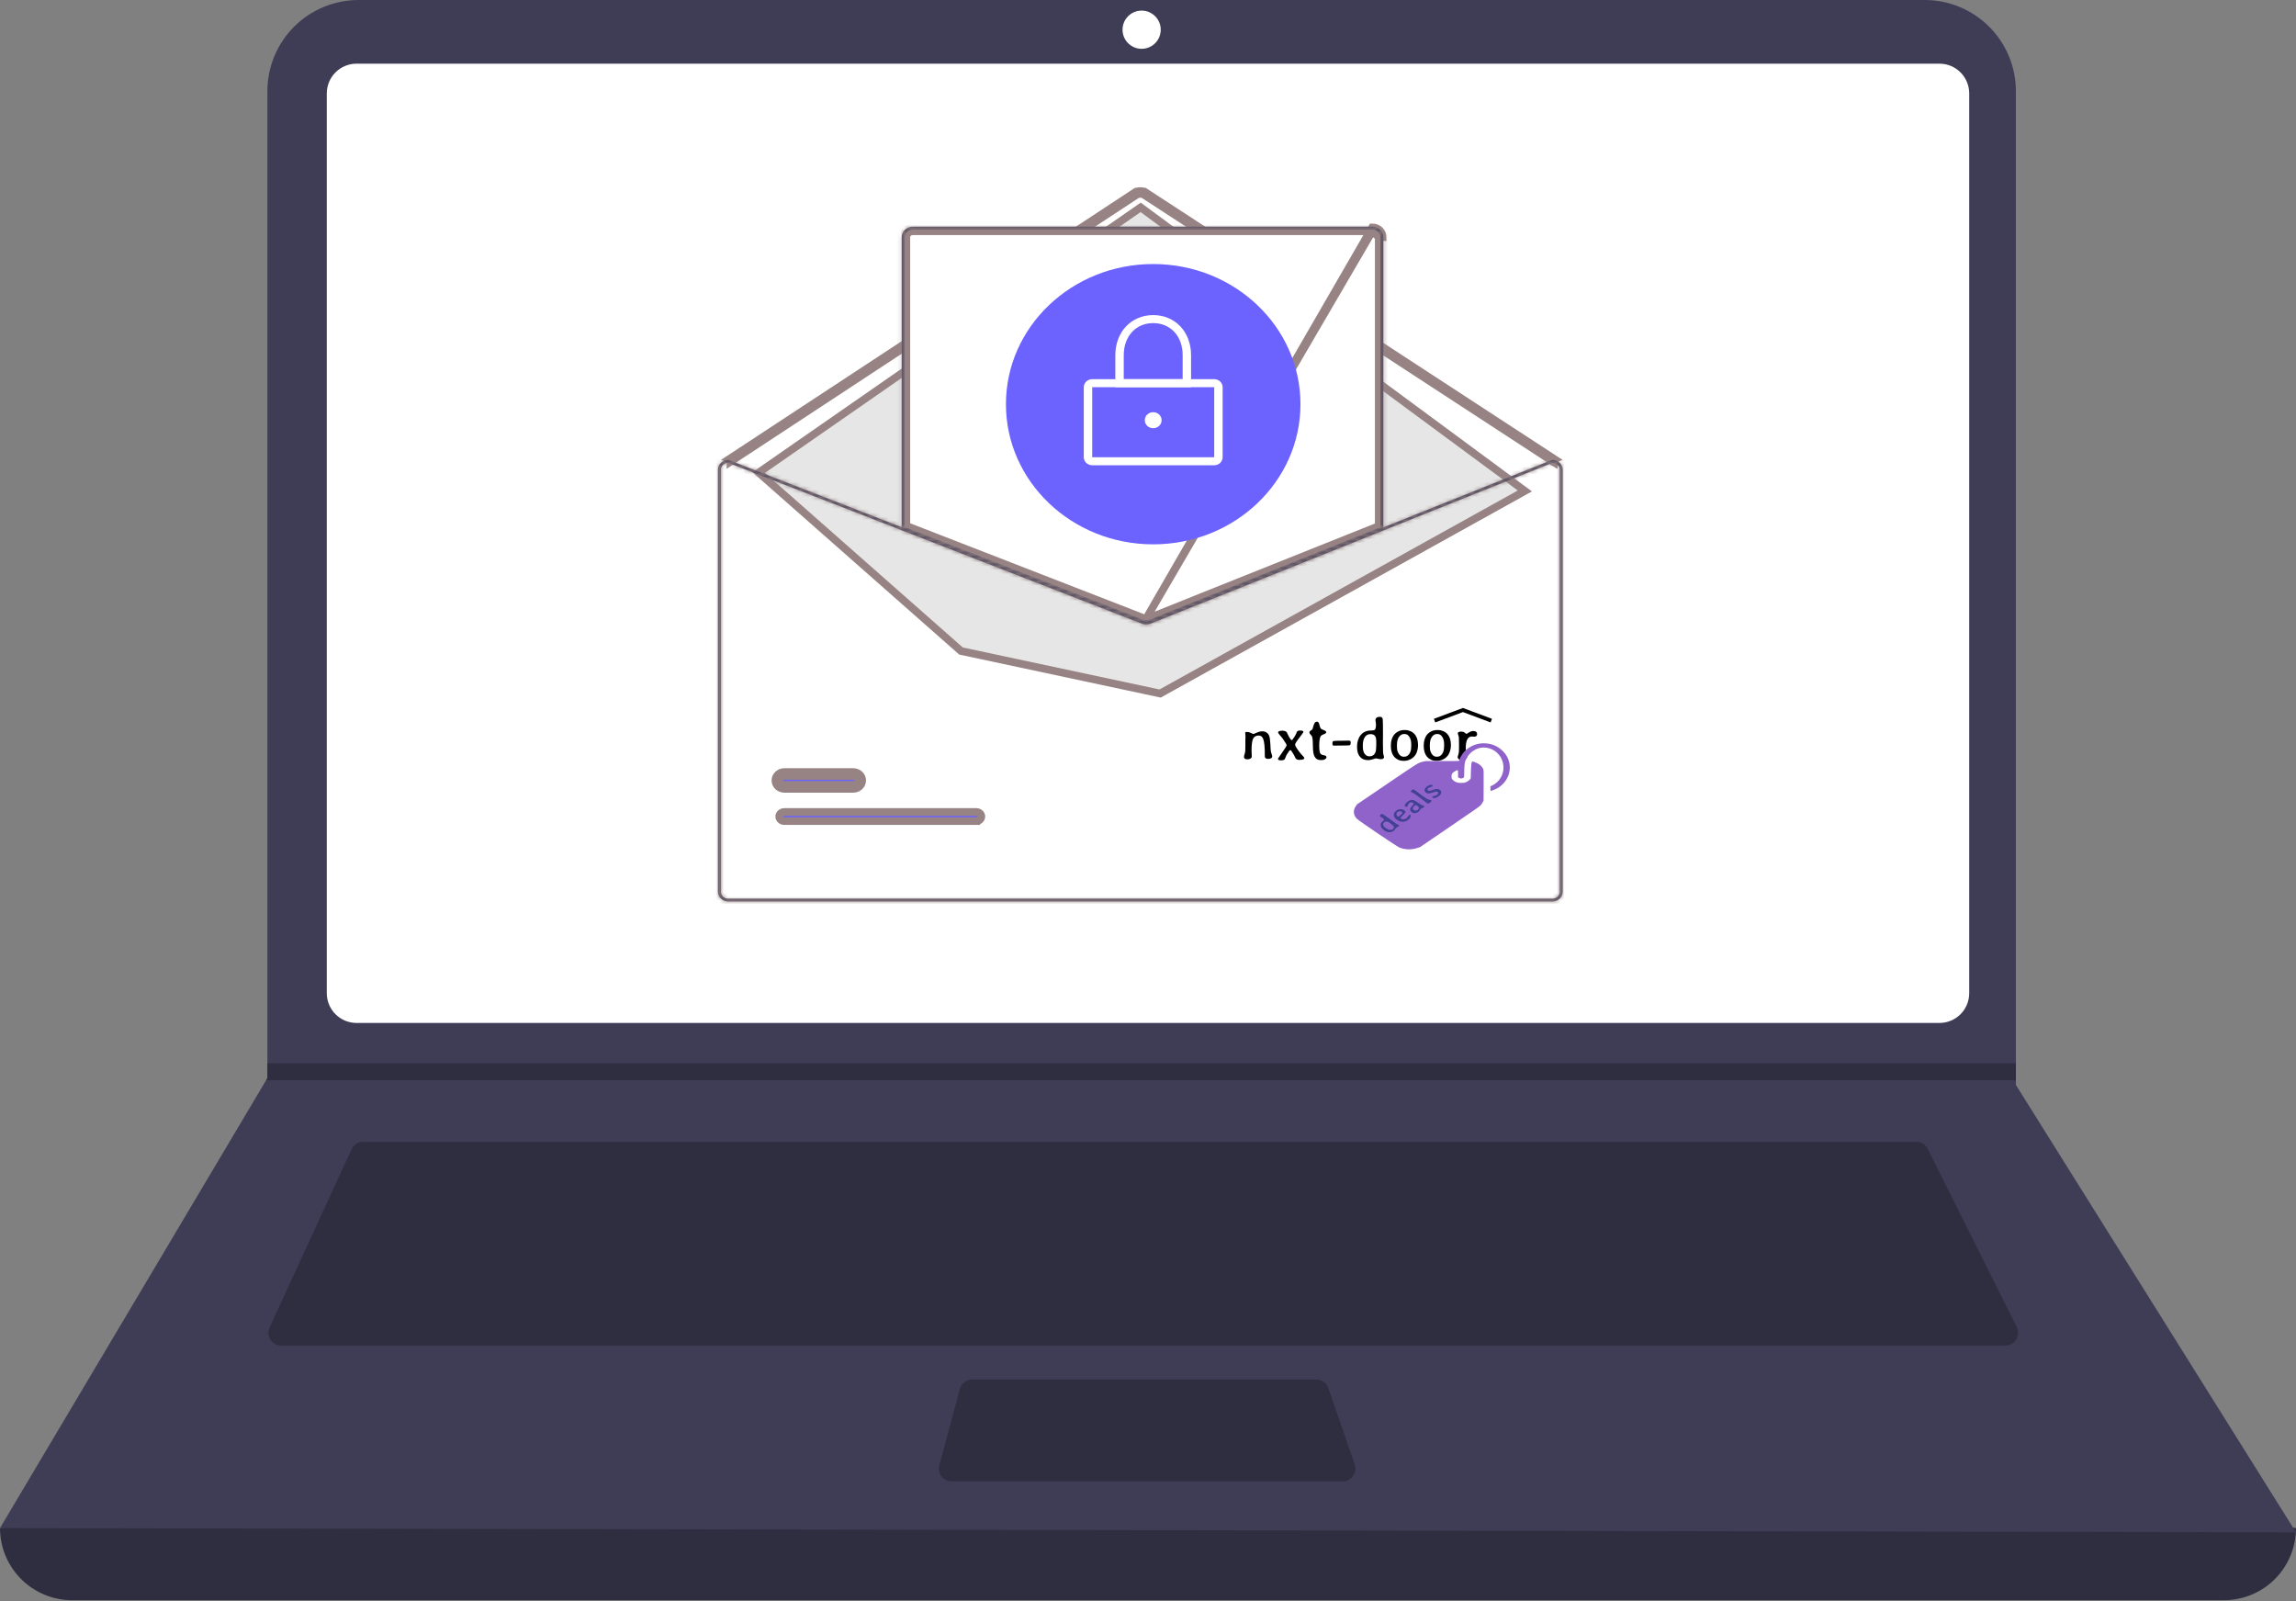 <svg width="598" height="417" viewBox="0 0 598 417" fill="none" xmlns="http://www.w3.org/2000/svg">
<rect x="0" y="0" width="598" height="417" fill="#808080" stroke="none"/>
<path d="M579.209 416.721H18.791C13.807 416.721 9.028 414.741 5.504 411.217C1.98 407.693 0 402.913 0 397.93C203.151 374.32 402.485 374.32 598 397.93C598 402.913 596.02 407.693 592.496 411.217C588.972 414.741 584.193 416.721 579.209 416.721Z" fill="#2F2E41"/>
<path d="M598 399.035L0 397.93L69.306 281.314L69.638 280.762V23.754C69.637 20.635 70.252 17.546 71.445 14.664C72.639 11.781 74.389 9.163 76.595 6.957C78.8 4.751 81.419 3.001 84.301 1.808C87.183 0.614 90.272 -0 93.392 8.25418e-08H501.292C504.412 -0 507.501 0.614 510.383 1.808C513.265 3.001 515.883 4.751 518.089 6.957C520.295 9.163 522.045 11.781 523.239 14.664C524.432 17.546 525.046 20.635 525.046 23.754V282.53L598 399.035Z" fill="#3F3D56"/>
<path d="M92.85 16.58C90.799 16.583 88.832 17.399 87.382 18.849C85.931 20.3 85.115 22.267 85.113 24.318V258.654C85.115 260.706 85.931 262.672 87.382 264.123C88.832 265.573 90.799 266.389 92.85 266.392H505.15C507.201 266.389 509.168 265.573 510.618 264.123C512.069 262.672 512.885 260.706 512.887 258.654V24.318C512.885 22.267 512.069 20.3 510.618 18.849C509.168 17.399 507.201 16.583 505.15 16.58H92.85Z" fill="white"/>
<path d="M94.578 297.342C93.944 297.343 93.324 297.525 92.79 297.867C92.256 298.209 91.831 298.697 91.565 299.272L70.21 345.697C69.977 346.202 69.876 346.758 69.914 347.313C69.953 347.867 70.13 348.404 70.43 348.872C70.73 349.34 71.143 349.726 71.631 349.992C72.119 350.259 72.666 350.399 73.222 350.399H522.314C522.879 350.399 523.435 350.255 523.929 349.979C524.423 349.704 524.838 349.307 525.135 348.826C525.432 348.346 525.601 347.797 525.626 347.232C525.652 346.667 525.532 346.106 525.279 345.6L502.067 299.175C501.793 298.623 501.37 298.159 500.846 297.835C500.322 297.511 499.718 297.34 499.102 297.342H94.578Z" fill="#2F2E41"/>
<path d="M297.342 12.712C300.089 12.712 302.316 10.485 302.316 7.738C302.316 4.99 300.089 2.763 297.342 2.763C294.595 2.763 292.368 4.99 292.368 7.738C292.368 10.485 294.595 12.712 297.342 12.712Z" fill="white"/>
<path d="M253.2 359.242C252.471 359.243 251.763 359.484 251.184 359.927C250.605 360.371 250.189 360.992 249.998 361.696L244.641 381.592C244.509 382.084 244.491 382.599 244.59 383.098C244.689 383.598 244.901 384.068 245.211 384.472C245.521 384.876 245.919 385.203 246.375 385.428C246.832 385.654 247.334 385.771 247.843 385.771H349.717C350.246 385.771 350.767 385.644 351.237 385.402C351.706 385.16 352.112 384.809 352.418 384.378C352.725 383.947 352.924 383.45 352.999 382.926C353.074 382.403 353.023 381.869 352.85 381.37L345.963 361.473C345.737 360.822 345.314 360.257 344.752 359.857C344.191 359.457 343.519 359.242 342.829 359.242H253.2Z" fill="#2F2E41"/>
<path d="M525.046 276.893V281.314H69.306L69.649 280.762V276.893H525.046Z" fill="#2F2E41"/>
<path d="M298.549 50.21L404.839 119.553C404.802 119.568 404.766 119.588 404.732 119.611C404.627 119.684 404.537 119.794 404.49 119.934C404.463 120.015 404.452 120.101 404.457 120.185L298.147 50.829L298.549 50.21ZM298.549 50.21C298.536 50.202 298.523 50.194 298.511 50.186C298.51 50.185 298.51 50.185 298.509 50.185C298.063 49.906 297.538 49.757 297 49.758C296.463 49.759 295.938 49.909 295.493 50.19C295.492 50.19 295.492 50.19 295.491 50.19C295.479 50.199 295.466 50.207 295.453 50.215M298.549 50.21L298.146 50.828L298.108 50.803C297.783 50.593 297.397 50.48 297.001 50.48C297.001 50.48 297.001 50.48 297.001 50.48C296.606 50.481 296.221 50.595 295.897 50.807L295.859 50.832L295.453 50.215M295.453 50.215L189.931 119.552C190.026 119.592 190.116 119.658 190.186 119.752C190.276 119.872 190.324 120.025 190.315 120.183L295.857 50.833L295.453 50.215ZM404.889 120.463C404.879 120.458 404.87 120.453 404.86 120.448L404.868 120.412L404.912 120.218L404.941 120.086L404.97 119.957L405.032 119.678L404.889 120.463ZM189.518 119.823L189.701 120.101L189.518 119.823L189.518 119.823Z" fill="#3F3D56" stroke="#978383" stroke-width="2"/>
<path d="M250.291 169.529L197.597 123.068L297.089 53.995L397.156 127.851L302.159 180.605L250.291 169.529Z" fill="#E6E6E6" stroke="#978383" stroke-width="2"/>
<path d="M204.297 213.824L204.296 213.824C204.112 213.824 203.931 213.79 203.764 213.726C203.597 213.661 203.449 213.568 203.328 213.454C203.207 213.341 203.114 213.21 203.052 213.07C202.991 212.931 202.96 212.784 202.96 212.637C202.96 212.491 202.991 212.344 203.052 212.205C203.114 212.065 203.207 211.934 203.328 211.821C203.449 211.707 203.597 211.614 203.764 211.549C203.931 211.484 204.112 211.451 204.296 211.451H204.297L254.257 211.451L254.258 211.451C254.442 211.451 254.623 211.484 254.79 211.549C254.957 211.614 255.104 211.707 255.226 211.821C255.347 211.934 255.439 212.065 255.501 212.205C255.563 212.344 255.594 212.491 255.594 212.637C255.594 212.784 255.563 212.931 255.501 213.07C255.439 213.21 255.347 213.341 255.226 213.454C255.104 213.568 254.957 213.661 254.79 213.726C254.623 213.79 254.442 213.824 254.258 213.824L254.257 214.824V213.824L204.297 213.824Z" fill="#6C63FF" stroke="#978383" stroke-width="2"/>
<path d="M222.223 204.423H222.221L204.297 204.423L204.296 204.423C204.112 204.424 203.931 204.39 203.764 204.325C203.597 204.26 203.449 204.167 203.328 204.054C203.207 203.94 203.114 203.809 203.052 203.669C202.991 203.53 202.96 203.383 202.96 203.237C202.96 203.09 202.991 202.944 203.052 202.804C203.114 202.665 203.207 202.533 203.328 202.42C203.449 202.306 203.597 202.213 203.764 202.149C203.931 202.084 204.112 202.05 204.296 202.05H204.297L222.221 202.05L222.223 202.05C222.407 202.05 222.588 202.084 222.755 202.149C222.922 202.213 223.069 202.306 223.191 202.42C223.312 202.534 223.404 202.665 223.466 202.804C223.528 202.943 223.558 203.09 223.558 203.237C223.558 203.383 223.528 203.53 223.466 203.669C223.404 203.809 223.312 203.94 223.191 204.054C223.069 204.167 222.922 204.26 222.755 204.325C222.588 204.39 222.407 204.424 222.223 204.423ZM222.221 205.423H204.297C203.99 205.424 203.686 205.367 203.403 205.258C203.119 205.148 202.862 204.987 202.645 204.784C202.428 204.581 202.255 204.34 202.138 204.074C202.021 203.809 201.96 203.524 201.96 203.237C201.96 202.949 202.021 202.665 202.138 202.399C202.255 202.134 202.428 201.893 202.645 201.69C202.862 201.487 203.119 201.326 203.403 201.216C203.686 201.106 203.99 201.05 204.297 201.05H222.221C222.528 201.05 222.832 201.106 223.116 201.216C223.399 201.326 223.657 201.487 223.874 201.69C224.091 201.893 224.263 202.134 224.381 202.399C224.498 202.665 224.558 202.949 224.558 203.237C224.558 203.524 224.498 203.809 224.381 204.074C224.263 204.34 224.091 204.581 223.874 204.784C223.657 204.987 223.399 205.148 223.116 205.258C222.832 205.367 222.528 205.424 222.221 205.423Z" fill="#6C63FF" stroke="#978383" stroke-width="2"/>
<path d="M298.527 161.079L298.529 161.079C298.796 161.079 299.059 161.03 299.301 160.934C299.302 160.934 299.303 160.934 299.303 160.934L359.105 137.01L359.105 61.754L359.105 61.752M298.527 161.079L357.404 59.221C358.12 59.222 358.807 59.489 359.313 59.964C359.82 60.438 360.105 61.081 360.105 61.752H359.105M298.527 161.079C298.27 161.079 298.016 161.033 297.78 160.943C297.78 160.942 297.779 160.942 297.779 160.942L236.053 136.95V61.753C236.053 61.369 236.216 60.986 236.529 60.694C236.844 60.398 237.284 60.222 237.755 60.221H357.403M298.527 161.079L357.403 60.221M359.105 61.752C359.105 61.368 358.942 60.986 358.629 60.694C358.315 60.398 357.875 60.222 357.403 60.221M359.105 61.752L357.403 60.221" fill="white" stroke="#978383" stroke-width="2"/>
<mask id="path-13-inside-1" fill="white">
<path d="M298.528 162.26C298.124 162.26 297.722 162.187 297.348 162.043L234.86 137.755V61.752C234.861 61.033 235.166 60.344 235.709 59.836C236.251 59.328 236.987 59.041 237.754 59.041H357.404C358.171 59.041 358.907 59.328 359.45 59.836C359.992 60.344 360.297 61.033 360.298 61.752V137.806L299.745 162.03C299.36 162.182 298.946 162.26 298.528 162.26V162.26ZM235.632 137.272L297.642 161.375C298.22 161.595 298.868 161.591 299.444 161.365L359.526 137.329V61.752C359.526 61.225 359.302 60.72 358.904 60.347C358.506 59.974 357.966 59.764 357.404 59.764H237.754C237.192 59.764 236.652 59.974 236.254 60.347C235.856 60.72 235.632 61.225 235.632 61.752L235.632 137.272Z"/>
</mask>
<path d="M298.528 162.26C298.124 162.26 297.722 162.187 297.348 162.043L234.86 137.755V61.752C234.861 61.033 235.166 60.344 235.709 59.836C236.251 59.328 236.987 59.041 237.754 59.041H357.404C358.171 59.041 358.907 59.328 359.45 59.836C359.992 60.344 360.297 61.033 360.298 61.752V137.806L299.745 162.03C299.36 162.182 298.946 162.26 298.528 162.26V162.26ZM235.632 137.272L297.642 161.375C298.22 161.595 298.868 161.591 299.444 161.365L359.526 137.329V61.752C359.526 61.225 359.302 60.72 358.904 60.347C358.506 59.974 357.966 59.764 357.404 59.764H237.754C237.192 59.764 236.652 59.974 236.254 60.347C235.856 60.72 235.632 61.225 235.632 61.752L235.632 137.272Z" fill="#3F3D56"/>
<path d="M297.348 162.043L296.623 163.908L296.633 163.911L297.348 162.043ZM234.86 137.755H232.86V139.123L234.135 139.619L234.86 137.755ZM234.86 61.752L232.86 61.75V61.752H234.86ZM237.754 59.041L237.754 57.041L237.752 57.041L237.754 59.041ZM357.404 59.041L357.406 57.041H357.404V59.041ZM360.298 61.752L362.298 61.752L362.298 61.75L360.298 61.752ZM360.298 137.806L361.041 139.663L362.298 139.16V137.806H360.298ZM299.745 162.03L300.479 163.891L300.488 163.887L299.745 162.03ZM235.632 137.272L233.632 137.272L233.632 138.64L234.907 139.136L235.632 137.272ZM297.642 161.375L296.917 163.239L296.924 163.242L296.931 163.244L297.642 161.375ZM299.444 161.365L300.175 163.226L300.186 163.222L299.444 161.365ZM359.526 137.329L360.269 139.186L361.526 138.683V137.329H359.526ZM359.526 61.752L361.526 61.752L361.526 61.75L359.526 61.752ZM357.404 59.764L357.406 57.764H357.404V59.764ZM237.754 59.764L237.754 57.764L237.752 57.764L237.754 59.764ZM235.632 61.752L233.632 61.75L233.632 61.752L235.632 61.752ZM298.526 160.26C298.364 160.26 298.206 160.23 298.062 160.175L296.633 163.911C297.239 164.143 297.883 164.26 298.531 164.26L298.526 160.26ZM298.072 160.179L235.584 135.891L234.135 139.619L296.623 163.908L298.072 160.179ZM236.86 137.755V61.752H232.86V137.755H236.86ZM236.86 61.755C236.86 61.609 236.921 61.441 237.076 61.295L234.341 58.376C233.411 59.248 232.861 60.458 232.86 61.75L236.86 61.755ZM237.076 61.295C237.236 61.146 237.478 61.041 237.757 61.041L237.752 57.041C236.496 57.042 235.267 57.509 234.341 58.376L237.076 61.295ZM237.754 61.041H357.404V57.041H237.754V61.041ZM357.401 61.041C357.68 61.041 357.923 61.146 358.082 61.295L360.817 58.376C359.891 57.509 358.662 57.042 357.406 57.041L357.401 61.041ZM358.082 61.295C358.237 61.441 358.298 61.609 358.298 61.755L362.298 61.75C362.297 60.458 361.747 59.248 360.817 58.376L358.082 61.295ZM358.298 61.752V137.806H362.298V61.752H358.298ZM359.555 135.949L299.002 160.173L300.488 163.887L361.041 139.663L359.555 135.949ZM299.012 160.17C298.863 160.228 298.699 160.26 298.53 160.26L298.527 164.26C299.194 164.26 299.857 164.136 300.479 163.891L299.012 160.17ZM234.907 139.136L296.917 163.239L298.367 159.511L236.356 135.408L234.907 139.136ZM296.931 163.244C297.975 163.641 299.137 163.634 300.175 163.226L298.712 159.503C298.6 159.548 298.466 159.548 298.353 159.505L296.931 163.244ZM300.186 163.222L360.269 139.186L358.784 135.472L298.701 159.508L300.186 163.222ZM361.526 137.329V61.752H357.526V137.329H361.526ZM361.526 61.75C361.525 60.649 361.057 59.623 360.271 58.887L357.537 61.807C357.543 61.812 357.54 61.812 357.535 61.802C357.531 61.791 357.526 61.775 357.526 61.755L361.526 61.75ZM360.271 58.887C359.49 58.156 358.458 57.765 357.406 57.764L357.401 61.764C357.475 61.764 357.522 61.793 357.537 61.807L360.271 58.887ZM357.404 57.764H237.754V61.764H357.404V57.764ZM237.752 57.764C236.7 57.765 235.668 58.156 234.887 58.887L237.621 61.807C237.636 61.793 237.683 61.764 237.757 61.764L237.752 57.764ZM234.887 58.887C234.102 59.623 233.633 60.649 233.632 61.75L237.632 61.755C237.632 61.775 237.627 61.791 237.623 61.802C237.618 61.812 237.615 61.812 237.621 61.807L234.887 58.887ZM233.632 61.752L233.632 137.272L237.632 137.272L237.632 61.752L233.632 61.752Z" fill="#978383" mask="url(#path-13-inside-1)"/>
<mask id="path-15-inside-2" fill="white">
<path d="M404.298 119.782H404.221L359.912 137.506L299.289 161.756C299.052 161.849 298.798 161.898 298.541 161.899C298.284 161.9 298.029 161.854 297.791 161.763L235.246 137.455L189.848 119.811L189.779 119.782H189.702C188.985 119.783 188.299 120.05 187.792 120.525C187.286 120.999 187.001 121.642 187 122.313V232.227C187.001 232.898 187.286 233.541 187.792 234.016C188.299 234.49 188.985 234.757 189.702 234.758H404.298C405.015 234.757 405.701 234.49 406.208 234.016C406.714 233.541 406.999 232.898 407 232.227V122.313C406.999 121.642 406.714 120.999 406.208 120.525C405.701 120.05 405.015 119.783 404.298 119.782V119.782ZM406.228 232.227C406.228 232.706 406.024 233.166 405.663 233.505C405.301 233.844 404.81 234.035 404.298 234.035H189.702C189.19 234.035 188.699 233.844 188.337 233.505C187.976 233.166 187.772 232.706 187.772 232.227V122.313C187.773 121.846 187.966 121.397 188.312 121.06C188.658 120.723 189.13 120.524 189.628 120.506L235.246 138.236L297.494 162.432C298.168 162.689 298.923 162.685 299.594 162.421L359.912 138.291L404.376 120.506C404.873 120.526 405.344 120.725 405.689 121.062C406.034 121.398 406.227 121.847 406.228 122.313V232.227Z"/>
</mask>
<path d="M404.298 119.782H404.221L359.912 137.506L299.289 161.756C299.052 161.849 298.798 161.898 298.541 161.899C298.284 161.9 298.029 161.854 297.791 161.763L235.246 137.455L189.848 119.811L189.779 119.782H189.702C188.985 119.783 188.299 120.05 187.792 120.525C187.286 120.999 187.001 121.642 187 122.313V232.227C187.001 232.898 187.286 233.541 187.792 234.016C188.299 234.49 188.985 234.757 189.702 234.758H404.298C405.015 234.757 405.701 234.49 406.208 234.016C406.714 233.541 406.999 232.898 407 232.227V122.313C406.999 121.642 406.714 120.999 406.208 120.525C405.701 120.05 405.015 119.783 404.298 119.782V119.782ZM406.228 232.227C406.228 232.706 406.024 233.166 405.663 233.505C405.301 233.844 404.81 234.035 404.298 234.035H189.702C189.19 234.035 188.699 233.844 188.337 233.505C187.976 233.166 187.772 232.706 187.772 232.227V122.313C187.773 121.846 187.966 121.397 188.312 121.06C188.658 120.723 189.13 120.524 189.628 120.506L235.246 138.236L297.494 162.432C298.168 162.689 298.923 162.685 299.594 162.421L359.912 138.291L404.376 120.506C404.873 120.526 405.344 120.725 405.689 121.062C406.034 121.398 406.227 121.847 406.228 122.313V232.227Z" fill="#3F3D56"/>
<path d="M404.221 119.782V117.782H403.836L403.478 117.926L404.221 119.782ZM359.912 137.506L359.169 135.649L359.169 135.649L359.912 137.506ZM299.289 161.756L300.022 163.616L300.032 163.613L299.289 161.756ZM297.791 161.763L297.067 163.627L297.076 163.631L297.791 161.763ZM235.246 137.455L234.521 139.32L234.521 139.32L235.246 137.455ZM189.848 119.811L189.078 121.657L189.101 121.667L189.124 121.676L189.848 119.811ZM189.779 119.782L190.549 117.937L190.179 117.782H189.779V119.782ZM189.702 119.782L189.702 117.782L189.7 117.782L189.702 119.782ZM187 122.313L185 122.311V122.313H187ZM187 232.227H185L185 232.229L187 232.227ZM189.702 234.758L189.7 236.758H189.702V234.758ZM404.298 234.758L404.298 236.758L404.3 236.758L404.298 234.758ZM407 232.227L409 232.229V232.227H407ZM407 122.313L409 122.313L409 122.311L407 122.313ZM406.228 232.227L408.228 232.228V232.227H406.228ZM404.298 234.035L404.298 236.035L404.299 236.035L404.298 234.035ZM189.702 234.035L189.701 236.035H189.702V234.035ZM187.772 232.227L185.772 232.227L185.772 232.228L187.772 232.227ZM187.772 122.313L185.772 122.31V122.313H187.772ZM189.628 120.506L190.353 118.641L189.967 118.491L189.553 118.507L189.628 120.506ZM235.246 138.236L235.97 136.372L235.97 136.372L235.246 138.236ZM297.494 162.432L296.77 164.296L296.782 164.301L297.494 162.432ZM299.594 162.421L300.326 164.282L300.337 164.278L299.594 162.421ZM359.912 138.291L359.17 136.434L359.169 136.434L359.912 138.291ZM404.376 120.506L404.456 118.507L404.029 118.49L403.633 118.649L404.376 120.506ZM406.228 122.313L408.228 122.313L408.228 122.308L406.228 122.313ZM404.298 117.782H404.221V121.782H404.298V117.782ZM403.478 117.926L359.169 135.649L360.655 139.363L404.964 121.639L403.478 117.926ZM359.169 135.649L298.546 159.899L300.032 163.613L360.655 139.363L359.169 135.649ZM298.556 159.895C298.551 159.897 298.543 159.899 298.531 159.899L298.55 163.899C299.053 163.897 299.552 163.801 300.022 163.616L298.556 159.895ZM298.531 159.899C298.519 159.899 298.511 159.897 298.506 159.895L297.076 163.631C297.548 163.811 298.048 163.901 298.55 163.899L298.531 159.899ZM298.516 159.899L235.97 135.591L234.521 139.32L297.067 163.627L298.516 159.899ZM235.97 135.591L190.573 117.947L189.124 121.676L234.521 139.32L235.97 135.591ZM190.618 117.966L190.549 117.937L189.009 121.628L189.078 121.657L190.618 117.966ZM189.779 117.782H189.702V121.782H189.779V117.782ZM189.7 117.782C188.494 117.784 187.314 118.232 186.425 119.065L189.16 121.984C189.283 121.869 189.477 121.783 189.704 121.782L189.7 117.782ZM186.425 119.065C185.531 119.902 185.001 121.067 185 122.311L189 122.316C189 122.218 189.04 122.096 189.16 121.984L186.425 119.065ZM185 122.313V232.227H189V122.313H185ZM185 232.229C185.001 233.474 185.531 234.638 186.425 235.475L189.16 232.556C189.04 232.445 189 232.322 189 232.225L185 232.229ZM186.425 235.475C187.314 236.309 188.494 236.757 189.7 236.758L189.704 232.758C189.477 232.758 189.283 232.672 189.16 232.556L186.425 235.475ZM189.702 236.758H404.298V232.758H189.702V236.758ZM404.3 236.758C405.506 236.757 406.686 236.309 407.575 235.475L404.84 232.556C404.717 232.672 404.523 232.758 404.296 232.758L404.3 236.758ZM407.575 235.475C408.469 234.638 408.999 233.474 409 232.229L405 232.225C405 232.322 404.96 232.445 404.84 232.556L407.575 235.475ZM409 232.227V122.313H405V232.227H409ZM409 122.311C408.999 121.067 408.469 119.902 407.575 119.065L404.84 121.984C404.96 122.096 405 122.218 405 122.316L409 122.311ZM407.575 119.065C406.686 118.232 405.506 117.784 404.3 117.782L404.296 121.782C404.523 121.783 404.717 121.869 404.84 121.984L407.575 119.065ZM404.228 232.226C404.228 232.132 404.269 232.07 404.295 232.045L407.03 234.965C407.78 234.262 408.228 233.281 408.228 232.228L404.228 232.226ZM404.295 232.045C404.307 232.034 404.314 232.032 404.313 232.032C404.311 232.033 404.306 232.035 404.297 232.035L404.299 236.035C405.3 236.034 406.285 235.663 407.03 234.965L404.295 232.045ZM404.298 232.035H189.702V236.035H404.298V232.035ZM189.703 232.035C189.694 232.035 189.689 232.033 189.687 232.032C189.686 232.032 189.693 232.034 189.705 232.045L186.97 234.965C187.715 235.663 188.7 236.034 189.701 236.035L189.703 232.035ZM189.705 232.045C189.731 232.07 189.772 232.132 189.772 232.226L185.772 232.228C185.772 233.281 186.22 234.262 186.97 234.965L189.705 232.045ZM189.772 232.227V122.313H185.772V232.227H189.772ZM189.772 122.316C189.772 122.407 189.733 122.468 189.707 122.493L186.917 119.627C186.199 120.326 185.773 121.285 185.772 122.31L189.772 122.316ZM189.707 122.493C189.696 122.504 189.688 122.507 189.689 122.507C189.69 122.506 189.695 122.504 189.704 122.504L189.553 118.507C188.578 118.544 187.631 118.932 186.917 119.627L189.707 122.493ZM188.904 122.37L234.521 140.101L235.97 136.372L190.353 118.641L188.904 122.37ZM234.521 140.101L296.77 164.296L298.219 160.568L235.97 136.372L234.521 140.101ZM296.782 164.301C297.921 164.735 299.191 164.728 300.326 164.282L298.862 160.56C298.655 160.641 298.415 160.642 298.206 160.563L296.782 164.301ZM300.337 164.278L360.655 140.148L359.169 136.434L298.851 160.564L300.337 164.278ZM360.655 140.148L405.118 122.363L403.633 118.649L359.17 136.434L360.655 140.148ZM404.295 122.504C404.303 122.504 404.309 122.506 404.31 122.507C404.311 122.507 404.303 122.504 404.292 122.493L407.085 119.63C406.374 118.936 405.43 118.547 404.456 118.507L404.295 122.504ZM404.292 122.493C404.267 122.468 404.228 122.408 404.228 122.318L408.228 122.308C408.226 121.285 407.801 120.328 407.085 119.63L404.292 122.493ZM404.228 122.313V232.227H408.228V122.313H404.228Z" fill="#978383" mask="url(#path-15-inside-2)"/>
<path d="M300.355 141.758C321.538 141.758 338.71 125.416 338.71 105.258C338.71 85.099 321.538 68.758 300.355 68.758C279.172 68.758 262 85.099 262 105.258C262 125.416 279.172 141.758 300.355 141.758Z" fill="#6C63FF"/>
<path d="M316.245 121.161H284.465C283.884 121.161 283.327 120.941 282.916 120.55C282.505 120.159 282.274 119.629 282.273 119.076V100.826C282.274 100.273 282.505 99.743 282.916 99.352C283.327 98.96 283.884 98.741 284.465 98.74H316.245C316.826 98.741 317.383 98.96 317.794 99.352C318.205 99.743 318.436 100.273 318.437 100.826V119.076C318.436 119.629 318.205 120.159 317.794 120.55C317.383 120.941 316.826 121.161 316.245 121.161ZM284.465 100.826V119.076H316.246L316.245 100.826L284.465 100.826Z" fill="white"/>
<path d="M310.218 100.826H290.492V92.483C290.492 86.44 294.64 82.054 300.355 82.054C306.07 82.054 310.218 86.44 310.218 92.483L310.218 100.826ZM292.684 98.74H308.026V92.483C308.026 87.571 304.872 84.14 300.355 84.14C295.838 84.14 292.684 87.571 292.684 92.483L292.684 98.74Z" fill="white"/>
<path d="M300.355 111.515C301.565 111.515 302.547 110.581 302.547 109.429C302.547 108.277 301.565 107.344 300.355 107.344C299.144 107.344 298.163 108.277 298.163 109.429C298.163 110.581 299.144 111.515 300.355 111.515Z" fill="white"/>
<path d="M388.41 187.659L381.026 184.898L373.641 187.659" stroke="black"/>
<path d="M324.921 197.742C324.915 197.742 324.908 197.742 324.897 197.742C324.298 197.742 323.999 197.536 323.999 197.125C323.999 196.927 324.051 196.682 324.155 196.39C324.259 196.098 324.319 195.804 324.335 195.507C324.35 195.205 324.358 194.744 324.358 194.125V192.664L324.374 192.257C324.384 191.986 324.389 191.794 324.389 191.679L324.311 190.875C324.311 190.692 324.473 190.601 324.796 190.601C325.124 190.601 325.46 190.69 325.803 190.867C326.147 191.044 326.358 191.132 326.436 191.132C326.52 191.132 326.673 191.08 326.897 190.976C327.126 190.872 327.395 190.76 327.702 190.64C328.014 190.515 328.335 190.453 328.663 190.453H328.866C329.257 190.453 329.603 190.559 329.905 190.773C330.212 190.981 330.434 191.273 330.569 191.648C330.71 192.018 330.809 192.7 330.866 193.695L330.889 194.125L330.905 194.554C330.921 194.804 330.939 195.075 330.96 195.367C330.981 195.658 331.051 195.966 331.171 196.289C331.29 196.606 331.35 196.82 331.35 196.929C331.35 197.393 330.996 197.625 330.288 197.625C329.986 197.625 329.764 197.565 329.624 197.445C329.483 197.32 329.413 197.111 329.413 196.82L329.428 196.531C329.428 194.505 329.283 193.125 328.991 192.39C328.762 191.822 328.358 191.539 327.78 191.539C327.504 191.539 327.233 191.609 326.968 191.75C326.707 191.885 326.504 192.106 326.358 192.414C326.098 192.96 325.968 194.013 325.968 195.57L326.03 196.984C326.03 197.208 325.923 197.39 325.71 197.531C325.496 197.671 325.233 197.742 324.921 197.742ZM333.702 198H333.507C333.069 198 332.85 197.854 332.85 197.562C332.85 197.541 333.225 196.997 333.975 195.929C334.731 194.856 335.108 194.236 335.108 194.07C335.108 193.903 334.772 193.338 334.1 192.375C333.913 192.104 333.663 191.796 333.35 191.453C333.043 191.104 332.889 190.864 332.889 190.734C332.889 190.437 333.262 190.289 334.007 190.289C334.548 190.289 334.928 190.424 335.147 190.695C335.189 190.747 335.241 190.859 335.303 191.031C335.366 191.197 335.481 191.434 335.647 191.742C336.012 192.408 336.272 192.742 336.428 192.742C336.553 192.742 336.827 192.398 337.249 191.71C337.415 191.44 337.54 191.187 337.624 190.953C337.712 190.718 337.772 190.58 337.803 190.539C337.96 190.335 338.205 190.234 338.538 190.234C339.168 190.234 339.483 190.346 339.483 190.57C339.483 190.7 339.121 191.226 338.397 192.148C337.673 193.07 337.311 193.666 337.311 193.937C337.311 194.203 337.697 194.846 338.468 195.867C338.723 196.205 338.991 196.513 339.272 196.789C339.559 197.065 339.702 197.281 339.702 197.437C339.702 197.729 339.27 197.877 338.405 197.882C337.973 197.882 337.66 197.76 337.468 197.515C337.431 197.468 337.369 197.346 337.28 197.148C337.197 196.95 337.095 196.747 336.975 196.539C336.507 195.731 336.21 195.328 336.085 195.328C335.928 195.328 335.626 195.7 335.178 196.445C335.048 196.664 334.931 196.914 334.827 197.195C334.728 197.471 334.668 197.625 334.647 197.656C334.481 197.885 334.165 198 333.702 198ZM344.272 197.937H343.975C343.225 197.937 342.686 197.614 342.358 196.968C342.087 196.442 341.952 195.578 341.952 194.375C341.952 193.171 341.887 192.346 341.757 191.898C341.71 191.731 341.58 191.541 341.366 191.328C341.152 191.114 341.046 190.929 341.046 190.773V190.671C341.046 190.536 341.168 190.388 341.413 190.226C341.658 190.065 341.798 189.95 341.835 189.882C341.876 189.809 341.955 189.557 342.069 189.125C342.189 188.687 342.311 188.382 342.436 188.21C342.567 188.033 342.738 187.945 342.952 187.945C343.171 187.945 343.324 188.007 343.413 188.132C343.507 188.257 343.598 188.515 343.686 188.906C343.78 189.296 343.882 189.562 343.991 189.703C344.1 189.838 344.366 189.981 344.788 190.132C345.21 190.283 345.421 190.471 345.421 190.695C345.421 190.893 345.199 191.07 344.757 191.226C344.319 191.382 344.043 191.575 343.928 191.804C343.71 192.247 343.6 193.031 343.6 194.156C343.6 195.281 343.697 195.971 343.889 196.226C344.082 196.476 344.395 196.63 344.827 196.687C345.264 196.744 345.483 196.908 345.483 197.179C345.483 197.388 345.358 197.567 345.108 197.718C344.863 197.864 344.585 197.937 344.272 197.937ZM347.382 194.164C347.152 194.164 347.038 194.031 347.038 193.765V193.585C347.038 193.236 347.119 193.036 347.28 192.984C347.442 192.927 348.186 192.898 349.514 192.898L351.046 192.875H351.335C351.637 192.875 351.788 193.01 351.788 193.281V193.453C351.777 193.526 351.772 193.583 351.772 193.625C351.772 193.885 351.673 194.039 351.475 194.085C351.283 194.127 350.559 194.148 349.303 194.148H348.952L348.78 194.156H348.428L348.194 194.164H347.382ZM358.428 192.726C358.428 192.268 358.314 191.895 358.085 191.609C357.861 191.322 357.488 191.179 356.968 191.179H356.897L356.819 191.187C356.277 191.187 355.83 191.445 355.475 191.96C355.126 192.471 354.952 193.177 354.952 194.078V194.437C354.952 195.244 355.111 195.867 355.428 196.304C355.751 196.742 356.147 196.96 356.616 196.96H356.686C357.233 196.96 357.658 196.77 357.96 196.39C358.262 196.01 358.413 195.466 358.413 194.757C358.423 194.643 358.428 194.559 358.428 194.507L358.452 194.015V193.125L358.436 192.882C358.431 192.83 358.428 192.778 358.428 192.726ZM357.077 190.234C357.65 190.234 357.994 190.164 358.108 190.023C358.285 189.804 358.374 189.338 358.374 188.625C358.374 188.411 358.35 188.192 358.303 187.968C358.257 187.739 358.233 187.588 358.233 187.515C358.233 187.281 358.322 187.083 358.499 186.921C358.676 186.76 358.934 186.679 359.272 186.679H359.421C359.832 186.679 360.069 186.864 360.132 187.234C360.178 187.5 360.202 188.96 360.202 191.617L360.186 192.554V193.859L360.202 194.578C360.202 194.697 360.202 194.817 360.202 194.937L360.21 195.109C360.215 195.223 360.218 195.432 360.218 195.734C360.218 196.031 360.259 196.322 360.343 196.609C360.431 196.89 360.475 197.088 360.475 197.203C360.475 197.317 360.41 197.429 360.28 197.539C360.15 197.648 359.957 197.703 359.702 197.703C359.452 197.703 359.194 197.669 358.928 197.601C358.668 197.528 358.488 197.492 358.389 197.492C358.29 197.492 358.02 197.567 357.577 197.718C357.139 197.869 356.757 197.945 356.428 197.945H356.257C355.371 197.945 354.681 197.645 354.186 197.046C353.697 196.442 353.452 195.653 353.452 194.679V194.281C353.452 193.77 353.533 193.26 353.694 192.75C353.861 192.234 354.1 191.786 354.413 191.406C355.064 190.625 355.952 190.234 357.077 190.234ZM365.577 197.062H365.733C366.259 197.062 366.692 196.83 367.03 196.367C367.369 195.903 367.538 195.317 367.538 194.609L367.553 194.437L367.561 194.171V193.82C367.561 193.044 367.402 192.406 367.085 191.906C366.772 191.401 366.353 191.148 365.827 191.148H365.671C365.155 191.148 364.72 191.403 364.366 191.914C364.017 192.424 363.843 193.101 363.843 193.945V194.476C363.853 194.601 363.858 194.687 363.858 194.734C363.858 195.328 364.022 195.864 364.35 196.343C364.678 196.822 365.087 197.062 365.577 197.062ZM369.327 193.929V194.187C369.327 194.651 369.251 195.127 369.1 195.617C368.793 196.611 368.189 197.325 367.288 197.757C366.767 198.007 366.251 198.132 365.741 198.132H365.475C364.991 198.132 364.54 198.033 364.124 197.835C363.296 197.44 362.746 196.783 362.475 195.867C362.33 195.382 362.257 194.89 362.257 194.39V193.992C362.257 193.502 362.332 193.013 362.483 192.523C362.78 191.554 363.369 190.861 364.249 190.445C364.702 190.226 365.165 190.117 365.639 190.117H366.03C366.478 190.117 366.921 190.213 367.358 190.406C368.233 190.791 368.822 191.479 369.124 192.468C369.259 192.906 369.327 193.393 369.327 193.929ZM374.139 197.062H374.296C374.822 197.062 375.254 196.83 375.593 196.367C375.931 195.903 376.1 195.317 376.1 194.609L376.116 194.437L376.124 194.171V193.82C376.124 193.044 375.965 192.406 375.647 191.906C375.335 191.401 374.915 191.148 374.389 191.148H374.233C373.718 191.148 373.283 191.403 372.928 191.914C372.58 192.424 372.405 193.101 372.405 193.945V194.476C372.415 194.601 372.421 194.687 372.421 194.734C372.421 195.328 372.585 195.864 372.913 196.343C373.241 196.822 373.65 197.062 374.139 197.062ZM377.889 193.929V194.187C377.889 194.651 377.814 195.127 377.663 195.617C377.356 196.611 376.751 197.325 375.85 197.757C375.33 198.007 374.814 198.132 374.303 198.132H374.038C373.553 198.132 373.103 198.033 372.686 197.835C371.858 197.44 371.309 196.783 371.038 195.867C370.892 195.382 370.819 194.89 370.819 194.39V193.992C370.819 193.502 370.895 193.013 371.046 192.523C371.343 191.554 371.931 190.861 372.811 190.445C373.264 190.226 373.728 190.117 374.202 190.117H374.593C375.04 190.117 375.483 190.213 375.921 190.406C376.796 190.791 377.384 191.479 377.686 192.468C377.822 192.906 377.889 193.393 377.889 193.929ZM383.311 191.796C382.822 191.796 382.442 192.041 382.171 192.531C381.9 193.015 381.764 193.757 381.764 194.757C381.764 195.2 381.783 195.515 381.819 195.703C381.856 195.885 381.91 196.114 381.983 196.39C382.061 196.661 382.1 196.898 382.1 197.101C382.1 197.299 381.981 197.481 381.741 197.648C381.501 197.815 381.189 197.898 380.803 197.898L380.671 197.89H380.53C380.28 197.89 380.072 197.82 379.905 197.679C379.744 197.539 379.663 197.38 379.663 197.203V197.078C379.663 197.041 379.712 196.869 379.811 196.562C379.91 196.255 379.968 195.958 379.983 195.671C379.999 195.385 380.007 195 380.007 194.515V193.648L379.999 193.507C379.999 193.414 379.999 193.32 379.999 193.226L379.983 192.804C379.978 192.71 379.975 192.528 379.975 192.257C379.975 191.981 379.926 191.721 379.827 191.476C379.733 191.226 379.686 191.065 379.686 190.992C379.686 190.679 379.96 190.523 380.507 190.523C381.053 190.523 381.449 190.671 381.694 190.968C381.767 191.057 381.843 191.101 381.921 191.101C382.004 191.101 382.139 191.036 382.327 190.906C382.848 190.552 383.285 190.375 383.639 190.375H383.764C384.077 190.375 384.314 190.445 384.475 190.585C384.642 190.726 384.725 190.914 384.725 191.148C384.725 191.611 384.468 191.843 383.952 191.843C383.749 191.812 383.535 191.796 383.311 191.796Z" fill="black"/>
<path d="M385.599 193.606C384.431 193.763 383.525 194.103 382.571 194.746C381.856 195.227 381.434 195.627 380.958 196.265C380.568 196.794 380.298 197.281 380.123 197.783L379.98 198.173L375.64 198.189L371.293 198.205L370.657 198.351C369.314 198.665 369.632 198.47 361.231 204.177L353.466 209.445L353.14 209.905C352.361 210.98 352.457 212.234 353.378 213.207C353.879 213.731 363.798 220.426 364.498 220.713C365.928 221.291 367.645 221.329 369.187 220.815L369.863 220.594L377.612 215.314C383.43 211.358 385.432 209.964 385.631 209.732C385.774 209.559 386.005 209.207 386.148 208.948L386.394 208.472L386.418 204.527C386.442 200.723 386.434 200.572 386.283 200.231C386.06 199.745 385.639 199.286 385.107 198.945C384.614 198.637 383.533 198.232 383.422 198.318C383.247 198.448 383.151 199.237 383.104 200.907L383.056 202.69L382.826 202.976C382.555 203.301 382.15 203.576 381.649 203.755C381.363 203.857 381.189 203.879 380.553 203.879C379.917 203.879 379.742 203.857 379.456 203.755C378.956 203.576 378.55 203.301 378.28 202.976C378.073 202.717 378.05 202.641 378.05 202.177C378.05 201.62 378.153 201.42 378.622 201.042C378.86 200.848 379.48 200.556 379.655 200.556C379.735 200.556 379.758 200.756 379.758 201.48V202.404L379.989 202.56C380.315 202.776 380.792 202.782 381.109 202.566L381.332 202.414L381.372 200.685C381.419 198.858 381.491 198.41 381.904 197.588C382.675 196.032 384.138 194.957 385.799 194.713C387.579 194.454 389.471 195.265 390.56 196.756C392.34 199.182 391.752 202.565 389.257 204.203C388.986 204.381 388.637 204.576 388.478 204.635L388.184 204.743V205.349C388.184 205.76 388.215 205.96 388.271 205.96C388.462 205.96 389.463 205.56 389.948 205.29C393.278 203.42 394.248 199.297 392.054 196.314C391.371 195.373 390.226 194.492 389.129 194.055C388.08 193.639 386.712 193.46 385.599 193.606Z" fill="#9063CA"/>
<path d="M361.726 214.152C361.54 214.018 361.344 213.944 361.137 213.93C360.932 213.915 360.727 213.987 360.521 214.146L360.493 214.168L360.466 214.194C360.251 214.36 360.179 214.572 360.248 214.832C360.317 215.088 360.534 215.348 360.899 215.612L361.045 215.717C361.372 215.954 361.687 216.087 361.99 216.118C362.295 216.147 362.54 216.09 362.725 215.946L362.753 215.925C362.969 215.757 363.06 215.572 363.025 215.368C362.991 215.164 362.83 214.959 362.543 214.751C362.5 214.715 362.469 214.689 362.448 214.673L362.257 214.522L361.896 214.261L361.792 214.195C361.769 214.181 361.747 214.167 361.726 214.152ZM360.181 213.836C360.408 213.661 360.515 213.535 360.503 213.458C360.485 213.34 360.331 213.177 360.042 212.968C359.955 212.905 359.857 212.848 359.748 212.797C359.636 212.744 359.566 212.707 359.536 212.686C359.441 212.617 359.396 212.532 359.401 212.431C359.405 212.329 359.474 212.227 359.608 212.123L359.667 212.078C359.83 211.952 359.998 211.933 360.173 212.022C360.299 212.086 360.9 212.506 361.977 213.284L362.351 213.563L362.88 213.945L363.177 214.151C363.226 214.186 363.274 214.221 363.323 214.256L363.395 214.304C363.444 214.336 363.529 214.396 363.652 214.485C363.772 214.572 363.907 214.644 364.056 214.703C364.205 214.758 364.303 214.802 364.349 214.836C364.396 214.869 364.415 214.922 364.408 214.994C364.401 215.066 364.347 215.141 364.246 215.219C364.147 215.295 364.032 215.364 363.899 215.426C363.767 215.484 363.681 215.529 363.642 215.559C363.603 215.589 363.526 215.694 363.412 215.874C363.301 216.052 363.18 216.192 363.05 216.292L362.982 216.345C362.632 216.616 362.238 216.739 361.8 216.716C361.361 216.689 360.945 216.533 360.55 216.247L360.389 216.131C360.182 215.981 360.007 215.807 359.864 215.608C359.721 215.406 359.634 215.202 359.603 214.995C359.544 214.567 359.736 214.18 360.181 213.836ZM365.052 211.964C365.192 211.856 365.268 211.763 365.282 211.686C365.295 211.61 365.273 211.551 365.216 211.51L365.083 211.413C364.931 211.304 364.751 211.255 364.543 211.268C364.334 211.281 364.165 211.338 364.036 211.438L363.955 211.5C363.768 211.645 363.686 211.831 363.708 212.057C363.729 212.281 363.835 212.463 364.027 212.601L364.081 212.64C364.155 212.694 364.258 212.669 364.389 212.567L364.46 212.512L364.476 212.496L364.691 212.305L364.833 212.176L364.926 212.085C364.942 212.07 364.964 212.048 364.99 212.021C365.019 211.993 365.039 211.974 365.052 211.964ZM366.831 213.439L366.696 213.544C366.284 213.863 365.811 214.016 365.277 214.003C365.039 213.998 364.792 213.949 364.536 213.857C364.278 213.763 364.053 213.646 363.861 213.508L363.718 213.405C363.526 213.266 363.364 213.09 363.231 212.877C362.969 212.463 362.945 212.063 363.158 211.677C363.265 211.477 363.422 211.297 363.63 211.136L363.698 211.083C363.986 210.86 364.314 210.741 364.681 210.725C364.891 210.717 365.096 210.745 365.295 210.808C365.494 210.869 365.652 210.941 365.768 211.025C366.023 211.21 366.112 211.391 366.034 211.568C365.979 211.689 365.784 211.915 365.448 212.245C365.113 212.574 364.933 212.756 364.906 212.793C364.773 212.965 364.766 213.094 364.884 213.179C365.089 213.327 365.352 213.38 365.672 213.337C365.907 213.306 366.15 213.195 366.399 213.002C366.493 212.928 366.616 212.787 366.767 212.579C366.918 212.37 367.003 212.258 367.024 212.242C367.131 212.159 367.234 212.154 367.333 212.225C367.458 212.315 367.466 212.494 367.358 212.761C367.25 213.025 367.074 213.251 366.831 213.439ZM369.189 210.954L369.285 210.88C369.476 210.731 369.561 210.54 369.538 210.304C369.525 210.175 369.392 210.019 369.139 209.836L369.101 209.804L369.022 209.747C368.864 209.632 368.721 209.625 368.593 209.723L368.494 209.8L368.346 209.934L368.272 210.005C368.083 210.152 367.982 210.312 367.971 210.485C367.957 210.657 368.025 210.797 368.175 210.905L368.286 210.985C368.4 211.068 368.542 211.112 368.713 211.119C368.884 211.122 369.043 211.067 369.189 210.954ZM370.904 209.853C371.045 209.955 370.977 210.114 370.699 210.329C370.65 210.368 370.534 210.42 370.351 210.485C370.169 210.547 370.06 210.592 370.025 210.619C369.992 210.645 369.918 210.758 369.802 210.958C369.685 211.156 369.554 211.311 369.41 211.423L369.339 211.478C369.114 211.652 368.846 211.748 368.533 211.765C368.219 211.781 367.93 211.695 367.669 211.506C367.137 211.122 367.134 210.628 367.66 210.025C367.999 209.632 368.173 209.428 368.181 209.412C368.229 209.296 368.185 209.188 368.047 209.089C367.908 208.988 367.749 208.938 367.569 208.938C367.39 208.935 367.226 208.99 367.078 209.105C366.932 209.218 366.811 209.39 366.714 209.619C366.616 209.847 366.53 209.99 366.456 210.047C366.322 210.151 366.161 210.135 365.973 209.999C365.855 209.914 365.848 209.752 365.952 209.513C366.059 209.272 366.247 209.047 366.517 208.838L366.671 208.719C366.873 208.563 367.091 208.452 367.326 208.387C367.56 208.323 367.785 208.306 368 208.339C368.306 208.383 368.794 208.648 369.465 209.133C369.845 209.408 370.089 209.573 370.196 209.629C370.305 209.683 370.435 209.723 370.586 209.749C370.735 209.773 370.84 209.808 370.904 209.853ZM367.553 206.268C367.386 206.147 367.436 205.983 367.704 205.776L367.76 205.733C367.951 205.585 368.141 205.56 368.328 205.658L369.015 206.154L369.246 206.331L369.363 206.415L369.715 206.683L369.832 206.768L369.893 206.816C369.933 206.845 369.973 206.874 370.013 206.903L370.07 206.949C370.11 206.978 370.15 207.007 370.19 207.036L370.247 207.082L370.545 207.297L370.96 207.582C371 207.608 371.097 207.677 371.251 207.788C371.405 207.899 371.589 208.003 371.803 208.099C372.018 208.192 372.207 208.253 372.373 208.279C372.536 208.305 372.653 208.343 372.725 208.395C372.797 208.447 372.817 208.526 372.785 208.633C372.756 208.738 372.661 208.853 372.5 208.977L372.392 209.061C372.102 209.286 371.838 209.313 371.602 209.142C371.585 209.13 371.538 209.084 371.462 209.004C371.386 208.924 371.225 208.794 370.98 208.614L370.242 208.053L370.185 208.007C370.145 207.978 370.104 207.949 370.064 207.92L369.947 207.831C369.907 207.802 369.867 207.773 369.827 207.744L369.77 207.698C369.73 207.669 369.689 207.64 369.649 207.611L369.532 207.522C369.492 207.493 369.452 207.464 369.412 207.435L369.295 207.346L369.171 207.256L369.054 207.167L368.458 206.737C368.218 206.563 368.016 206.448 367.852 206.392C367.688 206.335 367.589 206.294 367.553 206.268ZM372.232 206.615C371.895 206.637 371.599 206.556 371.346 206.373C371.091 206.188 370.989 205.956 371.04 205.676C371.09 205.394 371.278 205.127 371.606 204.873C371.933 204.619 372.213 204.464 372.445 204.407C372.676 204.349 372.857 204.367 372.988 204.461C373.167 204.591 373.2 204.7 373.087 204.787C373.048 204.818 372.901 204.867 372.645 204.935C372.39 205.003 372.183 205.099 372.024 205.222C371.866 205.344 371.783 205.464 371.777 205.579C371.773 205.693 371.828 205.792 371.945 205.876C372.061 205.96 372.24 205.976 372.483 205.923C372.567 205.906 372.807 205.83 373.205 205.696C373.603 205.558 373.912 205.482 374.131 205.467C374.472 205.446 374.773 205.529 375.033 205.717C375.292 205.904 375.405 206.144 375.37 206.436C375.335 206.726 375.151 206.999 374.817 207.258C374.251 207.696 373.787 207.887 373.426 207.829C373.311 207.81 373.226 207.781 373.171 207.742C372.987 207.609 372.951 207.5 373.062 207.414C373.095 207.388 373.272 207.336 373.594 207.257C373.916 207.175 374.158 207.071 374.321 206.946C374.486 206.818 374.58 206.692 374.603 206.566C374.625 206.441 374.576 206.334 374.453 206.246C374.329 206.156 374.14 206.132 373.886 206.173C373.782 206.191 373.534 206.266 373.142 206.399C372.748 206.53 372.445 206.602 372.232 206.615Z" fill="#424193"/>
</svg>

